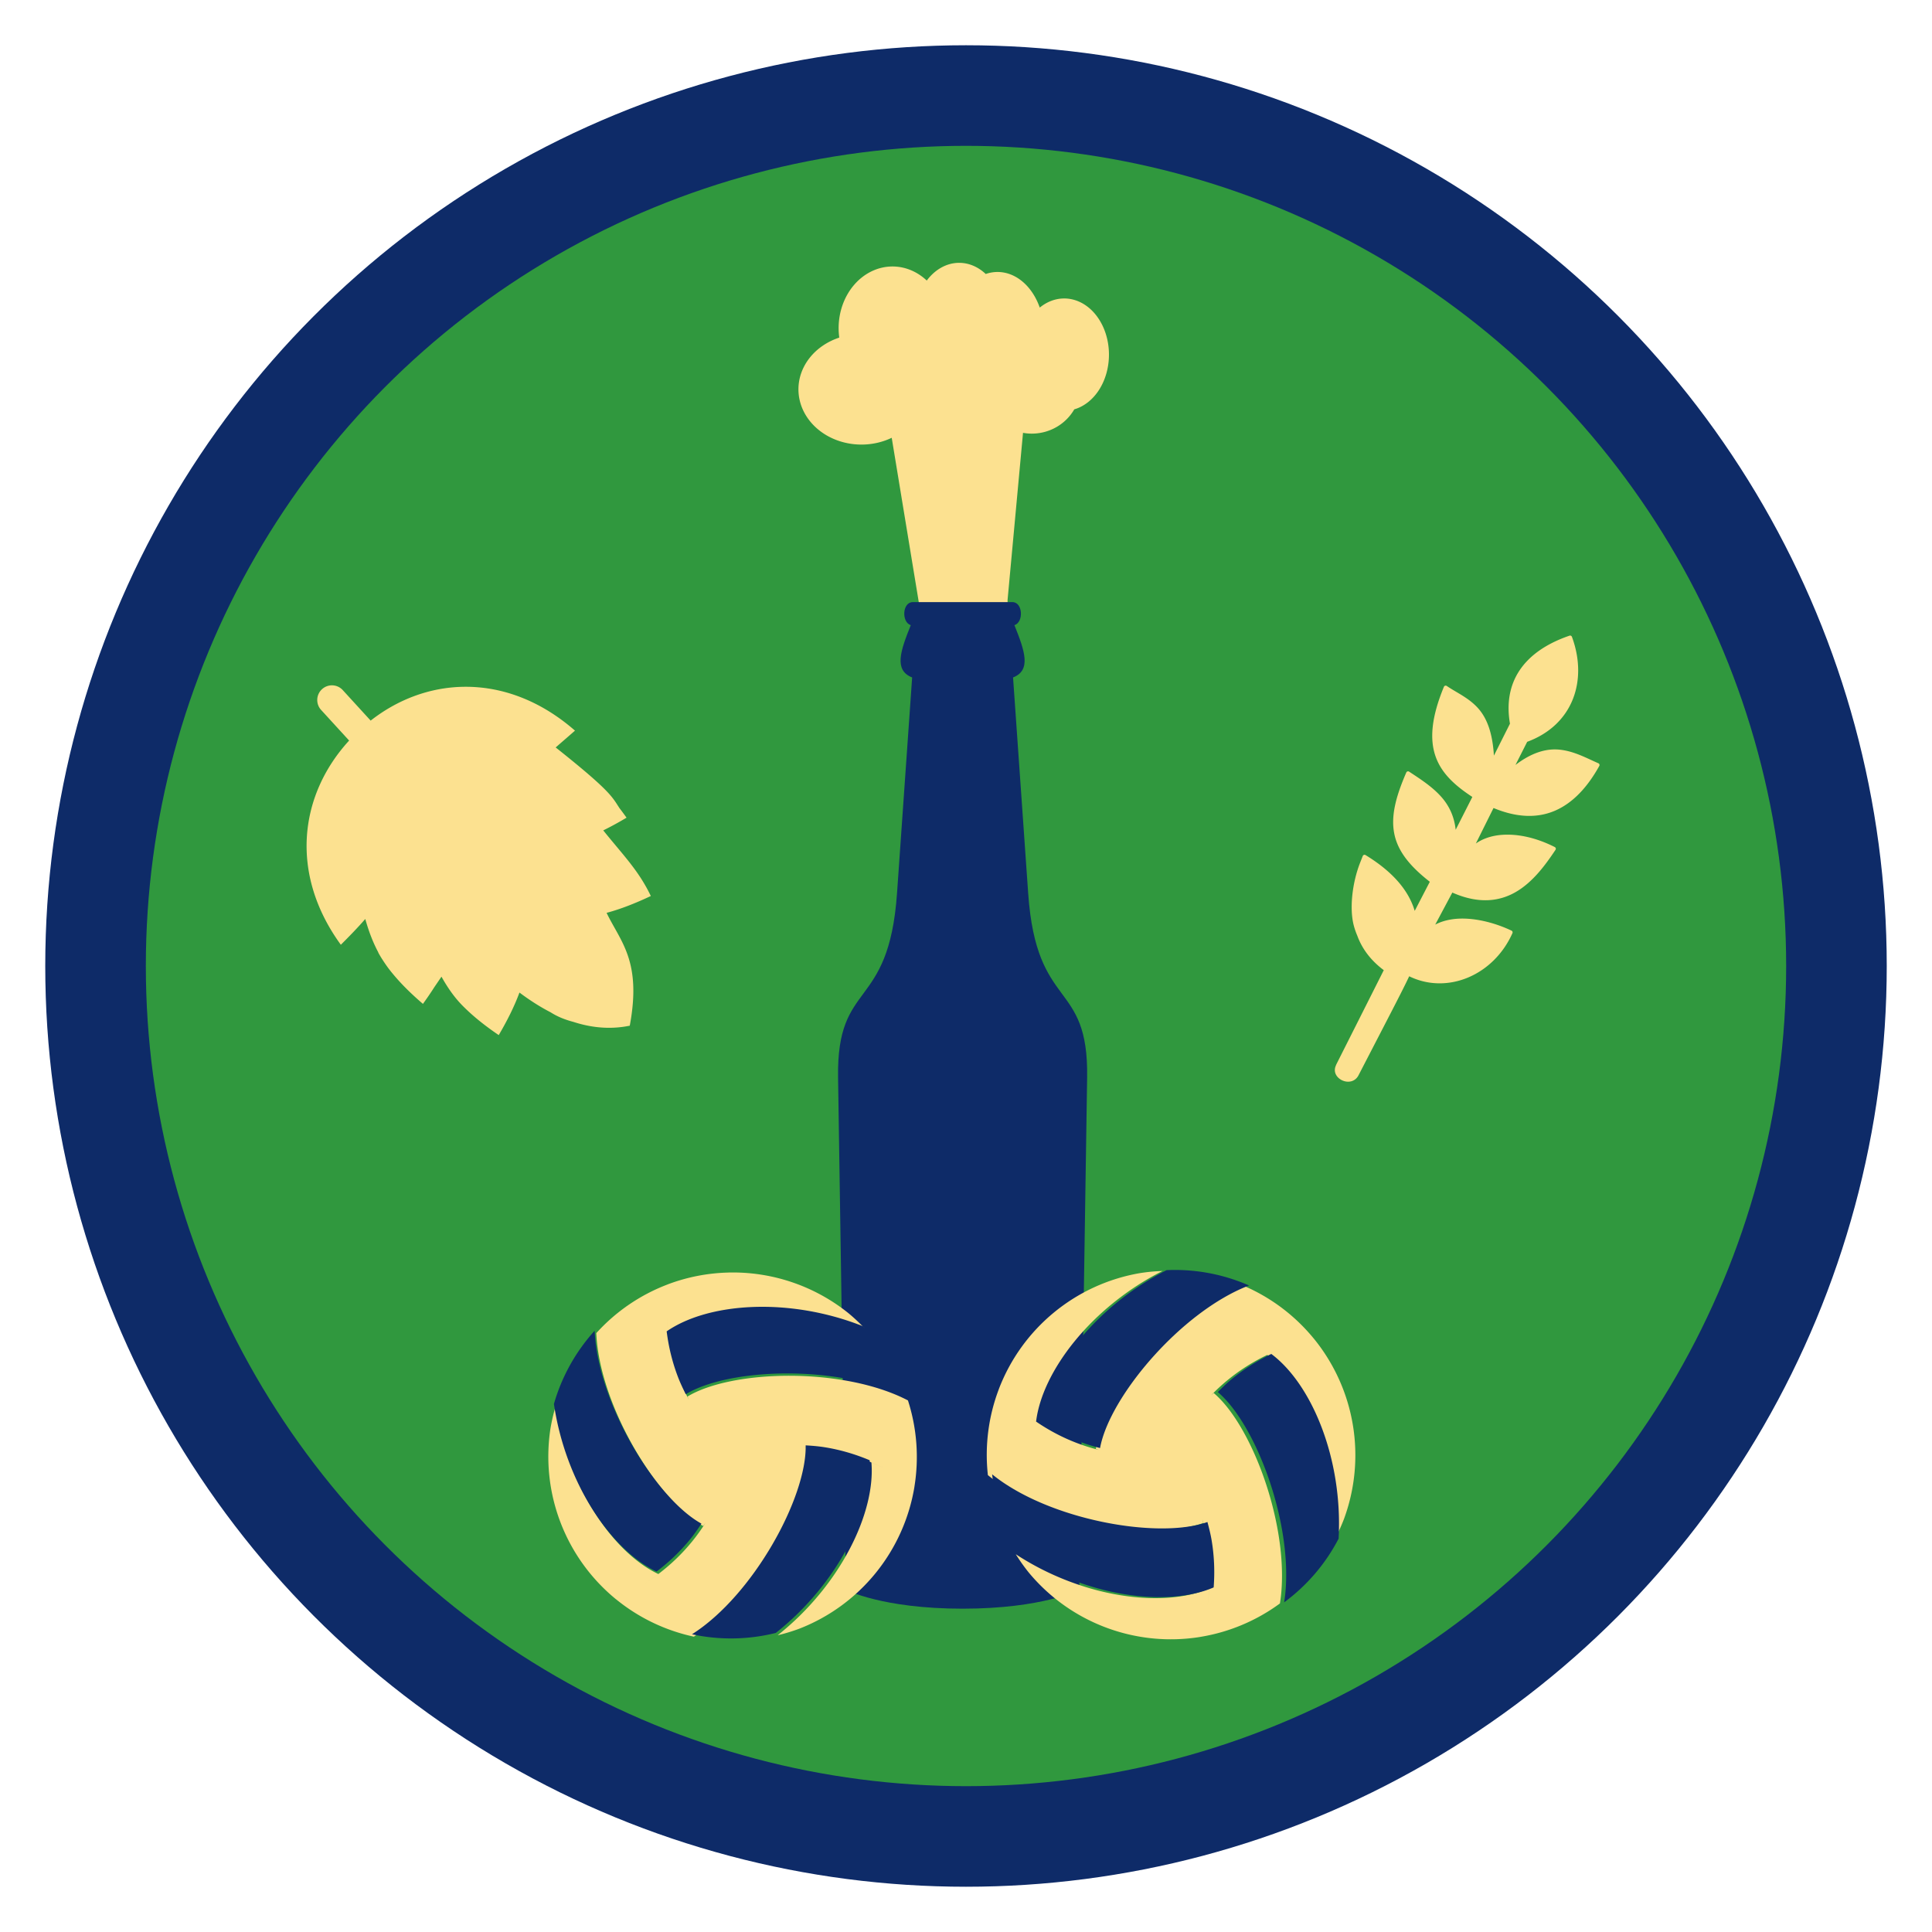 <?xml version="1.0" encoding="UTF-8" standalone="no"?>
<!-- Created with Inkscape (http://www.inkscape.org/) -->

<svg
   width="213.46mm"
   height="213.46mm"
   viewBox="0 0 213.46 213.46"
   version="1.1"
   id="svg2358"
   sodipodi:docname="logo.svg"
   inkscape:version="1.1 (c68e22c387, 2021-05-23)"
   inkscape:export-filename="C:\Users\Lukas\Documents\hpi\bbc\graphics\logo\minimal\logo.png"
   inkscape:export-xdpi="3.9948943"
   inkscape:export-ydpi="3.9948943"
   xmlns:inkscape="http://www.inkscape.org/namespaces/inkscape"
   xmlns:sodipodi="http://sodipodi.sourceforge.net/DTD/sodipodi-0.dtd"
   xmlns:xlink="http://www.w3.org/1999/xlink"
   xmlns="http://www.w3.org/2000/svg"
   xmlns:svg="http://www.w3.org/2000/svg">
  <sodipodi:namedview
     id="namedview2360"
     pagecolor="#ffffff"
     bordercolor="#666666"
     borderopacity="1.0"
     inkscape:pageshadow="2"
     inkscape:pageopacity="0.0"
     inkscape:pagecheckerboard="0"
     inkscape:document-units="mm"
     showgrid="false"
     fit-margin-top="5"
     fit-margin-left="5"
     fit-margin-right="5"
     fit-margin-bottom="5"
     inkscape:zoom="0.69575617"
     inkscape:cx="453.46346"
     inkscape:cy="23.715205"
     inkscape:window-width="2560"
     inkscape:window-height="1361"
     inkscape:window-x="1911"
     inkscape:window-y="2"
     inkscape:window-maximized="1"
     inkscape:current-layer="layer1"
     inkscape:snap-global="false" />
  <defs
     id="defs2355">
    <color-profile
       name="ISO-Coated-v2-300---ECI-"
       xlink:href="../../../WINDOWS/system32/spool/drivers/color/ISOcoated_v2_300_eci.icc"
       id="color-profile42878" />
  </defs>
  <g
     inkscape:label="Ebene 1"
     inkscape:groupmode="layer"
     id="layer1"
     transform="translate(-102.045,-37.777)">
    <circle
       r="101.73"
       cy="144.507"
       cx="208.775"
       id="blue_background"
       style="display:inline;vector-effect:none;fill:#0e2b68;fill-opacity:1;stroke:none;stroke-width:0.864;stroke-linecap:butt;stroke-linejoin:miter;stroke-miterlimit:4;stroke-dasharray:none;stroke-dashoffset:0;stroke-opacity:1"
       inkscape:label="blue_background" />
    <circle
       r="90.617"
       cy="144.507"
       cx="208.775"
       id="green_background"
       style="display:inline;vector-effect:none;fill:#30983e;fill-opacity:1;stroke:none;stroke-width:1;stroke-linecap:butt;stroke-linejoin:miter;stroke-miterlimit:4;stroke-dasharray:none;stroke-dashoffset:0;stroke-opacity:1"
       inkscape:label="green_background" />
    <path
       id="path2303"
       style="color:#000000;font-style:normal;font-variant:normal;font-weight:normal;font-stretch:normal;font-size:medium;line-height:normal;font-family:sans-serif;font-variant-ligatures:normal;font-variant-position:normal;font-variant-caps:normal;font-variant-numeric:normal;font-variant-alternates:normal;font-feature-settings:normal;text-indent:0;text-align:start;text-decoration:none;text-decoration-line:none;text-decoration-style:solid;text-decoration-color:#000000;letter-spacing:normal;word-spacing:normal;text-transform:none;writing-mode:lr-tb;direction:ltr;text-orientation:mixed;dominant-baseline:auto;baseline-shift:baseline;text-anchor:start;white-space:normal;shape-padding:0;clip-rule:nonzero;display:inline;overflow:visible;visibility:visible;isolation:auto;mix-blend-mode:normal;color-interpolation:sRGB;color-interpolation-filters:linearRGB;solid-color:#000000;solid-opacity:1;vector-effect:none;fill:#fce190;fill-opacity:1;fill-rule:nonzero;stroke:none;stroke-width:3.78;stroke-linecap:round;stroke-linejoin:round;stroke-miterlimit:4;stroke-dasharray:none;stroke-dashoffset:0;stroke-opacity:1;color-rendering:auto;image-rendering:auto;shape-rendering:auto;text-rendering:auto;enable-background:accumulate"
       d="m 198.551,346.006 a 6.115,6.115 0 0 0 -4.016,1.607 6.115,6.115 0 0 0 -0.406,8.625 l 11.701,12.795 c -20.827,22.724 -24.963,55.556 -3.453,85.139 3.633,-3.612 7.097,-7.192 10.191,-10.744 1.563,5.6 3.404,10.133 5.436,13.928 -0.013,0.014 -0.025,0.029 -0.037,0.043 0.784,1.444 1.675,2.885 2.658,4.326 1.191,1.781 2.427,3.391 3.693,4.879 3.374,4.054 7.492,8.116 12.291,12.217 1.719,-2.378 3.31,-4.713 4.775,-7.01 l 2.953,-4.334 c 2.739,4.909 5.346,8.412 7.881,11.143 -3e-4,4.7e-4 3e-4,10e-4 0,0.002 0.02,0.021 0.042,0.043 0.062,0.065 0.477,0.512 0.953,0.995 1.426,1.457 3.986,3.963 8.836,7.846 14.506,11.691 3.66,-6.24 6.592,-12.15 8.635,-17.742 4.473,3.354 8.795,6.076 12.977,8.229 2.684,1.725 5.869,3.055 9.527,4.012 8.362,2.716 16.154,3.078 23.494,1.578 5.032,-27.03 -3.849,-34.93 -9.664,-47.045 5.752,-1.537 11.896,-3.934 18.438,-7.023 -5.057,-10.573 -11.281,-16.739 -19.836,-27.359 3.149,-1.547 6.382,-3.314 9.713,-5.297 -0.984,-1.384 -1.969,-2.712 -2.957,-3.996 -3.049,-4.666 -3.639,-7.058 -26.59,-25.291 l 8.049,-7.008 c -14.705,-12.856 -31.039,-18.588 -46.756,-18.27 -13.794,0.279 -27.111,5.222 -38.432,14.092 l -11.648,-12.736 a 6.115,6.115 0 0 0 -4.611,-1.971 z"
       inkscape:label="hops"
       transform="matrix(0.265,0,0,0.265,86.073,21.805)" />
    <path
       id="path42833"
       style="clip-rule:evenodd;display:inline;fill:#fce190;fill-opacity:1;fill-rule:evenodd;stroke:none;stroke-width:3.78;stroke-linecap:round;stroke-linejoin:round;stroke-miterlimit:2.75;stroke-dasharray:none"
       d="m 275.562,108.001 a 0.212,0.212 0 0 0 -0.107,0.008 c -2.564,0.877 -4.418,2.18 -5.525,3.846 -1.094,1.646 -1.441,3.642 -1.055,5.879 l -1.774,3.529 c -0.153,-2.604 -0.815,-4.196 -1.752,-5.24 -1.033,-1.15 -2.33,-1.691 -3.459,-2.457 a 0.212,0.212 0 0 0 -0.314,0.096 c -1.384,3.358 -1.59,5.782 -0.916,7.699 0.655,1.864 2.136,3.209 4.059,4.467 l -1.842,3.627 c -0.16,-1.504 -0.746,-2.688 -1.594,-3.641 -0.987,-1.11 -2.281,-1.946 -3.551,-2.78 a 0.212,0.212 0 0 0 -0.312,0.094 c -1.182,2.722 -1.711,4.847 -1.324,6.77 0.378,1.881 1.647,3.528 3.924,5.303 l -1.668,3.215 c -0.666,-2.233 -2.388,-4.304 -5.432,-6.164 a 0.212,0.212 0 0 0 -0.309,0.103 l -0.309,0.783 a 0.212,0.212 0 0 0 0,0.002 c -0.833,2.143 -1.14,4.829 -0.74,6.654 0.098,0.447 0.251,0.907 0.445,1.362 0.559,1.531 1.563,2.79 2.927,3.811 l -2.601,5.166 -2.678,5.316 a 0.212,0.212 0 0 0 -0.004,0.037 c -0.165,0.341 -0.157,0.697 -0.019,0.984 0.142,0.296 0.4,0.527 0.699,0.668 0.299,0.141 0.643,0.194 0.975,0.117 0.331,-0.078 0.643,-0.298 0.834,-0.668 l 2.98,-5.762 c 1.455,-2.812 2.176,-4.227 2.621,-5.182 4.219,2.058 9.335,-0.106 11.409,-4.768 a 0.212,0.212 0 0 0 -0.104,-0.277 c -1.556,-0.734 -3.279,-1.22 -4.891,-1.315 -1.306,-0.076 -2.53,0.122 -3.537,0.651 l 1.89,-3.541 c 2.931,1.298 5.249,0.981 7.072,-0.098 1.863,-1.103 3.219,-2.961 4.328,-4.623 a 0.212,0.212 0 0 0 -0.08,-0.306 c -2.122,-1.074 -4.14,-1.47 -5.82,-1.35 -1.159,0.083 -2.145,0.426 -2.9,0.957 l 1.951,-3.922 c 2.615,1.091 4.888,1.126 6.815,0.287 1.974,-0.86 3.575,-2.6 4.869,-4.931 a 0.212,0.212 0 0 0 -0.1,-0.299 c -1.341,-0.587 -2.728,-1.361 -4.338,-1.508 -1.416,-0.129 -3.005,0.308 -4.82,1.693 l 1.293,-2.556 c 2.499,-0.919 4.189,-2.598 5.021,-4.652 0.842,-2.08 0.815,-4.531 -0.078,-6.949 a 0.212,0.212 0 0 0 -0.16,-0.135 z"
       inkscape:label="barley" />
    <g
       transform="translate(328.925,538.641)"
       id="bottle"
       style="display:inline;stroke:none"
       inkscape:label="bottle">
      <path
         inkscape:connector-curvature="0"
         d="m -120.904,-471.825 a 4.944,6.306 0 0 0 -3.581,1.958 5.953,6.811 0 0 0 -3.785,-1.554 5.953,6.811 0 0 0 -5.953,6.811 5.953,6.811 0 0 0 0.071,1.047 6.962,6.105 0 0 0 -4.511,5.714 6.962,6.105 0 0 0 6.962,6.105 6.962,6.105 0 0 0 3.344,-0.75 l 3.114,18.912 9.687,-0.403 v -0.605 l 1.705,-18.451 a 5.398,5.297 0 0 0 0.97,0.087 5.398,5.297 0 0 0 4.694,-2.682 4.944,6.206 0 0 0 3.832,-6.046 4.944,6.206 0 0 0 -4.944,-6.206 4.944,6.206 0 0 0 -2.701,1.008 5.146,6.811 0 0 0 -4.665,-3.934 5.146,6.811 0 0 0 -1.303,0.222 4.944,6.306 0 0 0 -2.935,-1.232 z"
         style="display:inline;fill:#fce190;fill-opacity:1;stroke:none;stroke-width:1;stroke-linecap:round;stroke-linejoin:miter;stroke-miterlimit:4;stroke-dasharray:none;stroke-opacity:1"
         id="path4603-0-8" />
      <path
         id="path4584-5-4"
         style="display:inline;fill:#0e2b68;fill-opacity:1;stroke:none;stroke-width:1;stroke-linecap:round;stroke-linejoin:miter;stroke-miterlimit:4;stroke-dasharray:none;stroke-opacity:1"
         d="m -126.025,-434.339 c -1.173,0 -1.261,2.224 -0.227,2.548 -1.14,2.843 -1.888,4.976 0.152,5.777 l -1.671,23.846 c -0.92,13.13 -6.681,9.436 -6.514,20.357 l 0.87,56.599 c 0,0 3.988,2.086 12.89,2.086 8.902,0 12.89,-2.086 12.89,-2.086 l 0.869,-56.599 c 0.168,-10.921 -5.593,-7.227 -6.514,-20.357 l -1.671,-23.846 c 2.04,-0.801 1.292,-2.934 0.152,-5.777 1.034,-0.324 0.945,-2.548 -0.227,-2.548 h -5.499 z"
         inkscape:connector-curvature="0" />
    </g>
    <g
       style="display:inline"
       transform="matrix(-0.253,0.683,-0.683,-0.253,312.93,99.837)"
       id="right_ball-6"
       inkscape:label="right_ball">
      <path
         style="opacity:1;vector-effect:none;fill:#fce190;fill-opacity:1;stroke:none;stroke-width:5.505;stroke-linecap:round;stroke-linejoin:miter;stroke-miterlimit:4;stroke-dasharray:none;stroke-dashoffset:0;stroke-opacity:1"
         d="m -784.803,1629.938 a 76.984,76.984 0 0 0 -9.379,0.889 76.984,76.984 0 0 0 -58.943,48.57 c 0.003,0 0.005,0.01 0.008,0.01 a 76.984,76.984 0 0 0 -4.504,35.775 c 1.438,1.163 2.951,2.289 4.541,3.369 1.642,1.115 3.361,2.188 5.143,3.213 1.782,1.025 3.626,2.003 5.523,2.936 1.898,0.933 3.848,1.82 5.838,2.658 3.98,1.677 8.123,3.163 12.334,4.449 4.211,1.286 8.489,2.373 12.742,3.252 4.254,0.879 8.482,1.55 12.592,2.004 4.109,0.454 8.099,0.691 11.877,0.703 1.889,0.01 3.727,-0.045 5.498,-0.152 1.771,-0.108 3.477,-0.271 5.107,-0.494 1.63,-0.223 3.183,-0.506 4.648,-0.848 1.437,-0.335 2.785,-0.73 4.041,-1.18 -0.143,-0.529 -0.218,-1.073 -0.367,-1.602 0.897,3.066 1.612,6.17 2.135,9.315 0.526,3.163 0.861,6.368 1.004,9.611 0.143,3.244 0.092,6.527 -0.154,9.852 -0.185,2.494 -0.481,5.011 -0.889,7.551 0.398,-2.496 0.685,-4.969 0.871,-7.42 -1.203,0.517 -2.461,0.985 -3.77,1.404 -1.312,0.42 -2.675,0.79 -4.084,1.111 -2.817,0.642 -5.817,1.086 -8.965,1.328 -3.148,0.242 -6.444,0.284 -9.846,0.119 -3.402,-0.165 -6.912,-0.536 -10.492,-1.115 -3.58,-0.579 -7.23,-1.367 -10.912,-2.367 -3.682,-1 -7.397,-2.212 -11.105,-3.641 -3.708,-1.428 -7.412,-3.072 -11.07,-4.936 -3.579,-1.823 -7.11,-3.869 -10.568,-6.115 a 76.984,76.984 0 0 0 5.459,7.678 76.984,76.984 0 0 0 71.535,26.762 c 10e-4,0 0.003,-0.01 0.004,-0.012 a 76.984,76.984 0 0 0 33.234,-13.988 c 0.288,-1.827 0.508,-3.698 0.648,-5.615 0.145,-1.98 0.212,-4.005 0.209,-6.061 -0.003,-2.055 -0.078,-4.142 -0.219,-6.252 -0.141,-2.11 -0.348,-4.242 -0.617,-6.385 -0.538,-4.286 -1.323,-8.617 -2.314,-12.906 -0.991,-4.29 -2.189,-8.537 -3.555,-12.66 -1.366,-4.123 -2.897,-8.12 -4.559,-11.906 -1.662,-3.786 -3.451,-7.36 -5.33,-10.639 -0.939,-1.639 -1.902,-3.205 -2.881,-4.686 -0.979,-1.48 -1.974,-2.876 -2.982,-4.176 -1.009,-1.3 -2.03,-2.503 -3.059,-3.602 -1.008,-1.077 -2.023,-2.047 -3.041,-2.91 -0.393,0.395 -0.835,0.736 -1.223,1.137 2.212,-2.316 4.55,-4.493 7.018,-6.523 2.476,-2.038 5.083,-3.929 7.82,-5.674 2.738,-1.745 5.608,-3.344 8.611,-4.793 2.252,-1.087 4.579,-2.089 6.982,-3.006 -2.36,0.903 -4.645,1.89 -6.861,2.955 1.049,0.783 2.082,1.639 3.1,2.562 1.02,0.926 2.023,1.921 3.006,2.981 1.965,2.119 3.849,4.497 5.633,7.101 1.784,2.605 3.467,5.436 5.025,8.465 1.558,3.029 2.991,6.254 4.279,9.645 1.289,3.39 2.433,6.946 3.408,10.635 0.975,3.689 1.781,7.512 2.398,11.438 0.617,3.926 1.044,7.955 1.26,12.055 0.211,4.011 0.206,8.093 -0.01,12.211 a 76.984,76.984 0 0 0 3.92,-8.566 76.984,76.984 0 0 0 -12.592,-75.332 c -0.004,0 -0.008,0 -0.012,0 a 76.984,76.984 0 0 0 -28.732,-21.789 c -1.726,0.664 -3.457,1.409 -5.188,2.246 -1.787,0.865 -3.573,1.817 -5.352,2.848 -1.779,1.03 -3.55,2.139 -5.307,3.316 -1.757,1.177 -3.499,2.422 -5.221,3.727 -3.442,2.609 -6.8,5.454 -10.02,8.457 -3.219,3.003 -6.298,6.164 -9.186,9.408 -2.888,3.244 -5.585,6.571 -8.033,9.902 -2.448,3.332 -4.649,6.669 -6.549,9.935 -0.95,1.633 -1.823,3.25 -2.615,4.838 -0.792,1.588 -1.503,3.147 -2.125,4.67 -0.622,1.524 -1.153,3.009 -1.59,4.449 -0.429,1.412 -0.762,2.777 -1,4.09 0.534,0.142 1.046,0.351 1.582,0.486 -3.108,-0.757 -6.156,-1.692 -9.145,-2.812 -3.003,-1.127 -5.946,-2.437 -8.826,-3.936 -2.88,-1.498 -5.699,-3.184 -8.455,-5.061 -1.396,-0.951 -2.775,-1.951 -4.139,-3 1.33,1.02 2.676,1.992 4.035,2.92 0.154,-1.3 0.377,-2.624 0.668,-3.967 0.292,-1.346 0.654,-2.711 1.08,-4.092 0.852,-2.761 1.968,-5.583 3.332,-8.43 1.364,-2.847 2.976,-5.72 4.82,-8.584 1.844,-2.864 3.919,-5.718 6.211,-8.529 2.292,-2.811 4.798,-5.579 7.506,-8.268 2.707,-2.689 5.614,-5.299 8.705,-7.797 3.091,-2.497 6.368,-4.883 9.811,-7.119 3.368,-2.188 6.906,-4.223 10.58,-6.096 z"
         transform="matrix(-0.126,-0.341,0.341,-0.126,-514.484,6.517)"
         id="path1154-4-29-2-9"
         inkscape:connector-curvature="0" />
      <path
         inkscape:connector-curvature="0"
         id="path1157-9-7-0"
         d="m 169.003,29.618 c -1.43,0.446 -2.822,0.959 -4.162,1.537 -1.37,0.591 -2.688,1.245 -3.948,1.95 -1.26,0.706 -2.46,1.463 -3.594,2.261 -1.134,0.798 -2.201,1.636 -3.194,2.503 -0.992,0.867 -1.91,1.762 -2.746,2.675 -0.835,0.913 -1.588,1.844 -2.251,2.78 -0.662,0.936 -1.235,1.878 -1.708,2.815 -0.237,0.468 -0.449,0.936 -0.636,1.4 -0.186,0.463 -0.348,0.924 -0.482,1.38 0.011,0.011 0.021,0.024 0.033,0.035 0.873,0.84 1.779,1.617 2.719,2.329 0.94,0.713 1.914,1.362 2.92,1.948 0.828,0.483 1.694,0.896 2.567,1.295 0.166,-0.456 0.368,-0.924 0.608,-1.404 0.244,-0.489 0.526,-0.989 0.841,-1.497 0.316,-0.508 0.666,-1.023 1.046,-1.543 0.381,-0.52 0.793,-1.046 1.232,-1.573 0.88,-1.054 1.872,-2.115 2.952,-3.158 1.08,-1.044 2.249,-2.071 3.481,-3.056 1.232,-0.986 2.528,-1.93 3.865,-2.809 1.336,-0.879 2.713,-1.693 4.105,-2.417 0.696,-0.362 1.397,-0.702 2.098,-1.016 0.701,-0.314 1.403,-0.603 2.103,-0.864 0.7,-0.26 1.398,-0.492 2.091,-0.693 0.671,-0.194 1.337,-0.355 1.995,-0.488 a 27.97,27.97 0 0 0 -11.937,-4.393 z"
         style="opacity:1;vector-effect:none;fill:#0e2b68;fill-opacity:1;stroke:none;stroke-width:2;stroke-linecap:round;stroke-linejoin:miter;stroke-miterlimit:4;stroke-dasharray:none;stroke-dashoffset:0;stroke-opacity:1" />
      <path
         inkscape:connector-curvature="0"
         id="path1157-9-1-6-8"
         d="m 187.886,74.148 c 0.329,-1.462 0.58,-2.923 0.749,-4.373 0.173,-1.481 0.266,-2.951 0.285,-4.394 0.019,-1.444 -0.037,-2.862 -0.161,-4.243 -0.124,-1.381 -0.316,-2.724 -0.571,-4.017 -0.254,-1.293 -0.571,-2.535 -0.944,-3.715 -0.373,-1.18 -0.803,-2.297 -1.282,-3.339 -0.48,-1.042 -1.01,-2.008 -1.584,-2.887 -0.287,-0.439 -0.586,-0.857 -0.894,-1.251 -0.308,-0.393 -0.626,-0.763 -0.954,-1.107 -0.015,0.004 -0.032,0.006 -0.047,0.011 -1.164,0.335 -2.289,0.732 -3.377,1.19 -1.087,0.458 -2.136,0.976 -3.147,1.555 -0.832,0.476 -1.623,1.019 -2.405,1.575 0.312,0.371 0.616,0.781 0.912,1.228 0.301,0.456 0.594,0.95 0.875,1.477 0.282,0.527 0.553,1.088 0.813,1.678 0.26,0.59 0.509,1.209 0.746,1.854 0.473,1.289 0.895,2.679 1.259,4.136 0.364,1.457 0.669,2.983 0.906,4.543 0.237,1.56 0.407,3.155 0.5,4.751 0.093,1.597 0.11,3.196 0.041,4.764 -0.035,0.784 -0.09,1.56 -0.169,2.325 -0.078,0.764 -0.179,1.516 -0.304,2.253 -0.124,0.736 -0.273,1.457 -0.445,2.157 -0.167,0.678 -0.361,1.335 -0.575,1.972 a 27.97,27.97 0 0 0 9.773,-8.141 z"
         style="opacity:1;vector-effect:none;fill:#0e2b68;fill-opacity:1;stroke:none;stroke-width:2;stroke-linecap:round;stroke-linejoin:miter;stroke-miterlimit:4;stroke-dasharray:none;stroke-dashoffset:0;stroke-opacity:1" />
      <path
         inkscape:connector-curvature="0"
         id="path1157-9-3-7-7"
         d="m 139.881,68.236 c 1.102,1.016 2.242,1.964 3.412,2.835 1.196,0.891 2.422,1.706 3.663,2.444 1.241,0.738 2.497,1.399 3.755,1.982 1.258,0.583 2.517,1.088 3.764,1.514 1.247,0.426 2.481,0.773 3.69,1.04 1.208,0.267 2.391,0.453 3.533,0.559 1.142,0.106 2.244,0.13 3.292,0.072 0.524,-0.029 1.035,-0.079 1.53,-0.149 0.494,-0.07 0.974,-0.161 1.436,-0.272 0.004,-0.015 0.01,-0.031 0.014,-0.046 0.291,-1.176 0.51,-2.349 0.657,-3.519 0.147,-1.17 0.222,-2.338 0.227,-3.503 0.004,-0.959 -0.071,-1.915 -0.162,-2.87 -0.478,0.085 -0.984,0.143 -1.519,0.175 -0.546,0.033 -1.119,0.039 -1.717,0.02 -0.597,-0.02 -1.219,-0.065 -1.86,-0.135 -0.641,-0.07 -1.302,-0.164 -1.978,-0.281 -1.353,-0.235 -2.767,-0.564 -4.211,-0.978 -1.444,-0.414 -2.918,-0.912 -4.387,-1.487 -1.47,-0.575 -2.935,-1.225 -4.365,-1.943 -1.429,-0.718 -2.822,-1.503 -4.146,-2.347 -0.662,-0.422 -1.306,-0.859 -1.929,-1.309 -0.623,-0.45 -1.224,-0.913 -1.799,-1.389 -0.575,-0.476 -1.125,-0.964 -1.646,-1.464 -0.504,-0.484 -0.976,-0.98 -1.42,-1.484 a 27.97,27.97 0 0 0 2.164,12.534 z"
         style="opacity:1;vector-effect:none;fill:#0e2b68;fill-opacity:1;stroke:none;stroke-width:2;stroke-linecap:round;stroke-linejoin:miter;stroke-miterlimit:4;stroke-dasharray:none;stroke-dashoffset:0;stroke-opacity:1" />
    </g>
    <g
       style="display:inline"
       transform="matrix(0.567,0.457,-0.457,0.567,115.118,90.285)"
       id="left_ball-8"
       inkscape:label="left_ball">
      <path
         style="opacity:1;vector-effect:none;fill:#fce190;fill-opacity:1;stroke:none;stroke-width:5.505;stroke-linecap:round;stroke-linejoin:miter;stroke-miterlimit:4;stroke-dasharray:none;stroke-dashoffset:0;stroke-opacity:1"
         d="m -968.217,1629.799 a 76.984,76.984 0 0 0 -25.426,4.959 c -4e-4,0 4.1e-4,0.01 0,0.014 a 76.984,76.984 0 0 0 -0.002,0 76.984,76.984 0 0 0 -29.777,20.332 c 0.082,1.847 0.239,3.726 0.484,5.633 0.253,1.969 0.589,3.965 1.002,5.979 0.413,2.014 0.902,4.045 1.461,6.084 0.559,2.039 1.186,4.087 1.877,6.133 1.381,4.092 3.014,8.182 4.84,12.188 1.826,4.006 3.848,7.929 6.008,11.697 2.16,3.768 4.459,7.379 6.842,10.758 2.383,3.379 4.849,6.525 7.344,9.363 1.247,1.419 2.502,2.76 3.756,4.016 1.254,1.255 2.508,2.425 3.756,3.498 1.247,1.073 2.488,2.049 3.715,2.92 1.203,0.855 2.391,1.603 3.561,2.246 0.313,-0.475 0.687,-0.903 0.99,-1.385 -1.711,2.721 -3.575,5.328 -5.596,7.818 -2.021,2.49 -4.198,4.863 -6.533,7.119 -2.335,2.256 -4.828,4.396 -7.482,6.414 -1.894,1.44 -3.871,2.816 -5.93,4.133 2.019,-1.295 3.96,-2.649 5.822,-4.061 -1.184,-0.559 -2.37,-1.19 -3.551,-1.893 -1.184,-0.704 -2.363,-1.48 -3.537,-2.322 -2.348,-1.684 -4.67,-3.637 -6.937,-5.834 -2.267,-2.197 -4.481,-4.637 -6.611,-7.295 -2.131,-2.658 -4.177,-5.532 -6.115,-8.598 -1.939,-3.065 -3.768,-6.321 -5.459,-9.742 -1.691,-3.421 -3.243,-7.007 -4.631,-10.73 -1.387,-3.724 -2.61,-7.586 -3.639,-11.561 -1.006,-3.888 -1.814,-7.888 -2.424,-11.967 a 76.984,76.984 0 0 0 -2.133,9.176 76.984,76.984 0 0 0 27.355,71.309 c 0,0 0.01,0 0.01,-0.01 a 76.984,76.984 0 0 0 32.5,15.625 c 1.559,-0.995 3.106,-2.071 4.635,-3.236 1.579,-1.203 3.14,-2.493 4.678,-3.857 1.538,-1.364 3.05,-2.803 4.537,-4.307 1.487,-1.504 2.946,-3.072 4.373,-4.693 2.853,-3.243 5.577,-6.699 8.133,-10.283 2.556,-3.585 4.944,-7.296 7.127,-11.051 2.183,-3.755 4.162,-7.552 5.896,-11.305 1.735,-3.753 3.227,-7.464 4.438,-11.043 0.605,-1.79 1.14,-3.546 1.6,-5.26 0.46,-1.714 0.847,-3.385 1.152,-5.002 0.305,-1.617 0.529,-3.178 0.67,-4.676 0.139,-1.469 0.194,-2.873 0.166,-4.207 -0.551,-0.032 -1.095,-0.136 -1.646,-0.162 3.196,0.123 6.369,0.431 9.52,0.934 3.167,0.505 6.312,1.204 9.434,2.098 3.121,0.894 6.22,1.984 9.295,3.273 2.244,0.941 4.473,1.991 6.691,3.144 -2.179,-1.131 -4.371,-2.16 -6.574,-3.088 0.108,1.304 0.153,2.647 0.135,4.021 -0.018,1.377 -0.098,2.787 -0.24,4.225 -0.285,2.876 -0.817,5.862 -1.586,8.924 -0.769,3.062 -1.776,6.199 -3.012,9.373 -1.236,3.174 -2.701,6.384 -4.387,9.596 -1.685,3.212 -3.592,6.425 -5.709,9.6 -2.117,3.175 -4.445,6.312 -6.977,9.375 -2.531,3.063 -5.266,6.054 -8.193,8.932 -2.864,2.816 -5.925,5.515 -9.152,8.082 a 76.984,76.984 0 0 0 9.014,-2.74 76.984,76.984 0 0 0 48.078,-59.346 c -0.003,0 -0.007,0 -0.01,-0.01 a 76.984,76.984 0 0 0 -2.719,-35.957 c -1.641,-0.853 -3.345,-1.655 -5.119,-2.397 -1.832,-0.765 -3.729,-1.472 -5.68,-2.121 -1.95,-0.649 -3.953,-1.242 -5.998,-1.777 -2.045,-0.536 -4.135,-1.016 -6.252,-1.441 -4.235,-0.85 -8.59,-1.479 -12.973,-1.9 -4.382,-0.421 -8.791,-0.633 -13.135,-0.646 -4.343,-0.013 -8.621,0.171 -12.738,0.545 -4.118,0.374 -8.074,0.938 -11.779,1.68 -1.852,0.371 -3.643,0.786 -5.357,1.244 -1.714,0.459 -3.353,0.96 -4.906,1.504 -1.553,0.544 -3.019,1.129 -4.387,1.756 -1.341,0.615 -2.583,1.269 -3.725,1.961 0.248,0.495 0.43,1.019 0.686,1.512 -1.493,-2.83 -2.812,-5.735 -3.953,-8.717 -1.146,-2.995 -2.114,-6.067 -2.9,-9.217 -0.786,-3.15 -1.392,-6.378 -1.812,-9.686 -0.316,-2.481 -0.528,-5.006 -0.635,-7.576 0.108,2.525 0.318,5.005 0.625,7.443 1.076,-0.746 2.215,-1.454 3.414,-2.125 1.202,-0.673 2.463,-1.309 3.779,-1.904 2.633,-1.191 5.485,-2.225 8.521,-3.09 3.036,-0.865 6.256,-1.562 9.623,-2.078 3.367,-0.516 6.88,-0.852 10.504,-0.998 3.624,-0.146 7.358,-0.102 11.166,0.144 3.808,0.246 7.691,0.693 11.609,1.353 3.919,0.66 7.874,1.534 11.83,2.631 3.87,1.073 7.739,2.372 11.576,3.883 a 76.984,76.984 0 0 0 -6.879,-6.434 76.984,76.984 0 0 0 -50.01,-16.926 z"
         transform="matrix(0.283,-0.228,0.228,0.283,50.403,-645.904)"
         id="path1154-4-29-0"
         inkscape:connector-curvature="0" />
      <path
         inkscape:connector-curvature="0"
         id="path1157-9-7"
         d="m 169.003,29.618 c -1.43,0.446 -2.822,0.959 -4.162,1.537 -1.37,0.591 -2.688,1.245 -3.948,1.95 -1.26,0.706 -2.46,1.463 -3.594,2.261 -1.134,0.798 -2.201,1.636 -3.194,2.503 -0.992,0.867 -1.91,1.762 -2.746,2.675 -0.835,0.913 -1.588,1.844 -2.251,2.78 -0.662,0.936 -1.235,1.878 -1.708,2.815 -0.237,0.468 -0.449,0.936 -0.636,1.4 -0.186,0.463 -0.348,0.924 -0.482,1.38 0.011,0.011 0.021,0.024 0.033,0.035 0.873,0.84 1.779,1.617 2.719,2.329 0.94,0.713 1.914,1.362 2.92,1.948 0.828,0.483 1.694,0.896 2.567,1.295 0.166,-0.456 0.368,-0.924 0.608,-1.404 0.244,-0.489 0.526,-0.989 0.841,-1.497 0.316,-0.508 0.666,-1.023 1.046,-1.543 0.381,-0.52 0.793,-1.046 1.232,-1.573 0.88,-1.054 1.872,-2.115 2.952,-3.158 1.08,-1.044 2.249,-2.071 3.481,-3.056 1.232,-0.986 2.528,-1.93 3.865,-2.809 1.336,-0.879 2.713,-1.693 4.105,-2.417 0.696,-0.362 1.397,-0.702 2.098,-1.016 0.701,-0.314 1.403,-0.603 2.103,-0.864 0.7,-0.26 1.398,-0.492 2.091,-0.693 0.671,-0.194 1.337,-0.355 1.995,-0.488 a 27.97,27.97 0 0 0 -11.937,-4.393 z"
         style="opacity:1;vector-effect:none;fill:#0e2b68;fill-opacity:1;stroke:none;stroke-width:2;stroke-linecap:round;stroke-linejoin:miter;stroke-miterlimit:4;stroke-dasharray:none;stroke-dashoffset:0;stroke-opacity:1" />
      <path
         inkscape:connector-curvature="0"
         id="path1157-9-1-6"
         d="m 187.886,74.148 c 0.329,-1.462 0.58,-2.923 0.749,-4.373 0.173,-1.481 0.266,-2.951 0.285,-4.394 0.019,-1.444 -0.037,-2.862 -0.161,-4.243 -0.124,-1.381 -0.316,-2.724 -0.571,-4.017 -0.254,-1.293 -0.571,-2.535 -0.944,-3.715 -0.373,-1.18 -0.803,-2.297 -1.282,-3.339 -0.48,-1.042 -1.01,-2.008 -1.584,-2.887 -0.287,-0.439 -0.586,-0.857 -0.894,-1.251 -0.308,-0.393 -0.626,-0.763 -0.954,-1.107 -0.015,0.004 -0.032,0.006 -0.047,0.011 -1.164,0.335 -2.289,0.732 -3.377,1.19 -1.087,0.458 -2.136,0.976 -3.147,1.555 -0.832,0.476 -1.623,1.019 -2.405,1.575 0.312,0.371 0.616,0.781 0.912,1.228 0.301,0.456 0.594,0.95 0.875,1.477 0.282,0.527 0.553,1.088 0.813,1.678 0.26,0.59 0.509,1.209 0.746,1.854 0.473,1.289 0.895,2.679 1.259,4.136 0.364,1.457 0.669,2.983 0.906,4.543 0.237,1.56 0.407,3.155 0.5,4.751 0.093,1.597 0.11,3.196 0.041,4.764 -0.035,0.784 -0.09,1.56 -0.169,2.325 -0.078,0.764 -0.179,1.516 -0.304,2.253 -0.124,0.736 -0.273,1.457 -0.445,2.157 -0.167,0.678 -0.361,1.335 -0.575,1.972 a 27.97,27.97 0 0 0 9.773,-8.141 z"
         style="opacity:1;vector-effect:none;fill:#0e2b68;fill-opacity:1;stroke:none;stroke-width:2;stroke-linecap:round;stroke-linejoin:miter;stroke-miterlimit:4;stroke-dasharray:none;stroke-dashoffset:0;stroke-opacity:1" />
      <path
         inkscape:connector-curvature="0"
         id="path1157-9-3-7"
         d="m 139.881,68.236 c 1.102,1.016 2.242,1.964 3.412,2.835 1.196,0.891 2.422,1.706 3.663,2.444 1.241,0.738 2.497,1.399 3.755,1.982 1.258,0.583 2.517,1.088 3.764,1.514 1.247,0.426 2.481,0.773 3.69,1.04 1.208,0.267 2.391,0.453 3.533,0.559 1.142,0.106 2.244,0.13 3.292,0.072 0.524,-0.029 1.035,-0.079 1.53,-0.149 0.494,-0.07 0.974,-0.161 1.436,-0.272 0.004,-0.015 0.01,-0.031 0.014,-0.046 0.291,-1.176 0.51,-2.349 0.657,-3.519 0.147,-1.17 0.222,-2.338 0.227,-3.503 0.004,-0.959 -0.071,-1.915 -0.162,-2.87 -0.478,0.085 -0.984,0.143 -1.519,0.175 -0.546,0.033 -1.119,0.039 -1.717,0.02 -0.597,-0.02 -1.219,-0.065 -1.86,-0.135 -0.641,-0.07 -1.302,-0.164 -1.978,-0.281 -1.353,-0.235 -2.767,-0.564 -4.211,-0.978 -1.444,-0.414 -2.918,-0.912 -4.387,-1.487 -1.47,-0.575 -2.935,-1.225 -4.365,-1.943 -1.429,-0.718 -2.822,-1.503 -4.146,-2.347 -0.662,-0.422 -1.306,-0.859 -1.929,-1.309 -0.623,-0.45 -1.224,-0.913 -1.799,-1.389 -0.575,-0.476 -1.125,-0.964 -1.646,-1.464 -0.504,-0.484 -0.976,-0.98 -1.42,-1.484 a 27.97,27.97 0 0 0 2.164,12.534 z"
         style="opacity:1;vector-effect:none;fill:#0e2b68;fill-opacity:1;stroke:none;stroke-width:2;stroke-linecap:round;stroke-linejoin:miter;stroke-miterlimit:4;stroke-dasharray:none;stroke-dashoffset:0;stroke-opacity:1" />
    </g>
  </g>
</svg>
